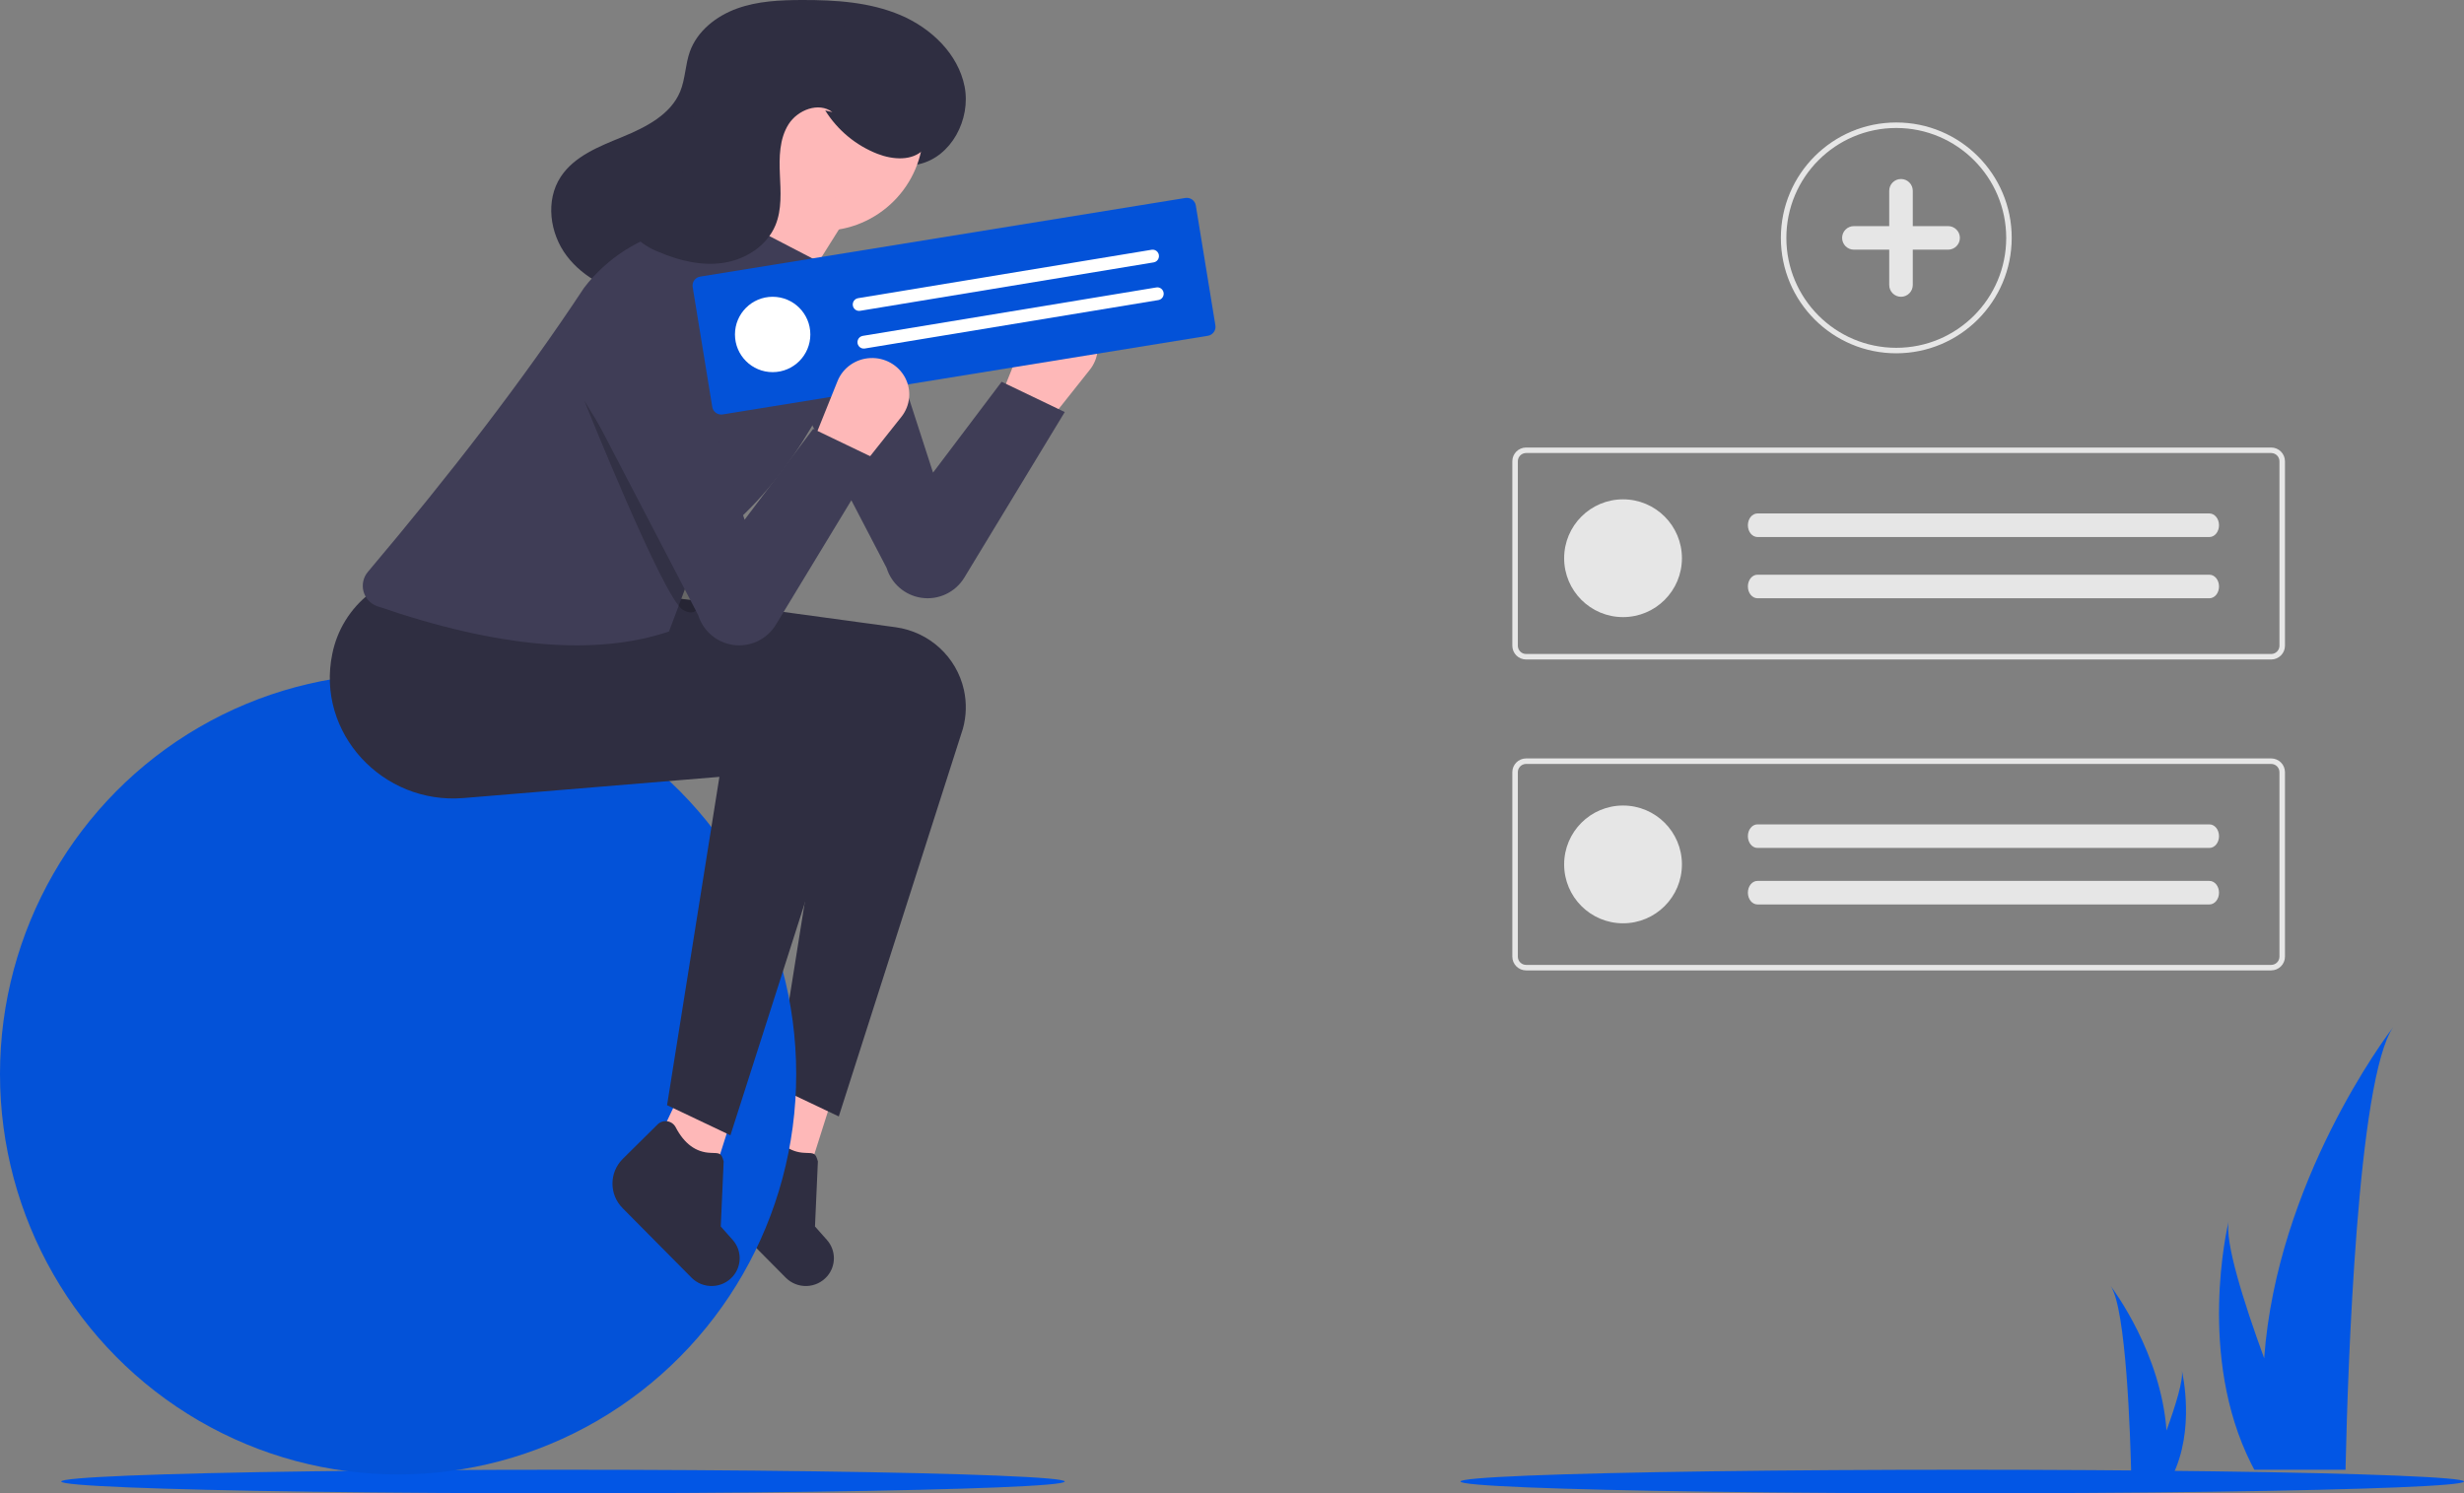 <?xml version="1.0" encoding="UTF-8"?>
<svg width="523px" height="317px" viewBox="0 0 523 317" version="1.1" xmlns="http://www.w3.org/2000/svg" xmlns:xlink="http://www.w3.org/1999/xlink">
    <rect x="0" y="0" width="523" height="317" fill="#808080" stroke="none"/>
    <!-- Generator: Sketch 60.1 (88133) - https://sketch.com -->
    <title>undraw_add_post_64nu</title>
    <desc>Created with Sketch.</desc>
    <g id="Page-1" stroke="none" stroke-width="1" fill="none" fill-rule="evenodd">
        <g id="Giriş-Yap" transform="translate(-94, -472)" fill-rule="nonzero">
            <g id="Group-4">
                <g id="undraw_add_post_64nu" transform="translate(94, 472)">
                    <ellipse id="Oval" fill="#0256E5" cx="119.5" cy="314.5" rx="106.5" ry="2.5"></ellipse>
                    <ellipse id="Oval-Copy" fill="#0256E5" cx="416.5" cy="314.5" rx="106.5" ry="2.5"></ellipse>
                    <path d="M221.392,91 L212,85.249 L217.772,70.896 C218.904,68.079 221.611,66.17 224.697,66.011 L224.697,66.011 C227.78,65.852 230.675,67.47 232.104,70.151 C233.533,72.833 233.234,76.085 231.338,78.472 L221.392,91 Z" id="Path" fill="#FEB8B8"></path>
                    <polygon id="Path" fill="#FEB8B8" points="171.591 249 159 243.406 165.832 229 176 235.096"></polygon>
                    <path d="M166.801,271.249 L152.17,256.487 C149.263,253.573 149.279,248.885 152.205,245.99 L159.571,238.703 C160.109,238.166 160.874,237.914 161.63,238.026 C162.386,238.138 163.044,238.599 163.4,239.268 C165.213,242.756 167.683,244.636 170.882,244.731 C172.8,244.789 173.102,244.718 173.602,246.551 L172.986,260.36 L175.517,263.21 C177.479,265.419 177.496,268.72 175.558,270.949 L175.558,270.949 C174.472,272.197 172.909,272.939 171.246,272.996 C169.582,273.053 167.971,272.42 166.801,271.249 Z" id="Path" fill="#2F2E41"></path>
                    <path d="M178.037,237 L164.59,230.611 L175.699,160.914 L121.392,165.41 C104.222,166.831 90.049,151.578 93.53,134.815 C94.543,129.742 97.35,125.196 101.444,122 L155.235,128.389 L190.087,133.149 C197.251,134.128 203.042,139.437 204.596,146.452 L204.596,146.452 C205.201,149.182 205.125,152.016 204.376,154.71 L178.037,237 Z" id="Path" fill="#2F2E41"></path>
                    <ellipse id="Oval" fill="#0352D8" cx="84.5" cy="228" rx="84.5" ry="85"></ellipse>
                    <path d="M212.604,81.042 L226,87.472 L204.688,122.607 C202.78,125.754 199.177,127.445 195.546,126.898 L195.546,126.898 C192.087,126.378 189.23,123.917 188.191,120.566 L164.385,74.871 C162.746,71.725 162.552,68.02 163.853,64.72 C165.154,61.42 167.822,58.85 171.161,57.681 L171.161,57.681 C174.251,56.6 177.645,56.813 180.577,58.272 C183.509,59.731 185.732,62.314 186.743,65.438 L198.044,100.33 L212.604,81.042 Z" id="Path" fill="#3F3D56"></path>
                    <path d="M153.196,63.863 C157.558,64.463 162.038,63.037 165.678,60.577 C169.318,58.118 172.195,54.691 174.63,51.05 C178.745,44.892 181.712,38.05 183.39,30.852 C186.217,34.223 190.692,35.768 195.017,34.866 C201.943,33.323 206.097,25.305 204.746,18.39 C203.395,11.475 197.678,5.993 191.154,3.218 C184.63,0.443 177.359,-0.015 170.26,0 C165.58,0.011 160.809,0.227 156.413,1.82 C152.016,3.413 147.988,6.588 146.426,10.966 C145.447,13.711 145.479,16.749 144.365,19.443 C142.344,24.333 137.101,27.004 132.181,29.031 C127.26,31.057 121.911,33.115 119.01,37.548 C115.733,42.554 116.679,49.541 120.289,54.315 C123.9,59.09 129.7,61.858 135.601,63.016 C141.503,64.173 147.583,63.887 153.592,63.596" id="Path" fill="#2F2E41"></path>
                    <polygon id="Path" fill="#FEB8B8" points="151.591 249 139 243.406 145.832 229 156 235.096"></polygon>
                    <path d="M146.801,271.249 L132.17,256.487 C129.263,253.573 129.279,248.885 132.205,245.99 L139.571,238.703 C140.109,238.166 140.874,237.914 141.63,238.026 C142.386,238.138 143.044,238.599 143.4,239.268 C145.213,242.756 147.683,244.636 150.882,244.731 C152.8,244.789 153.102,244.718 153.602,246.551 L152.986,260.36 L155.517,263.21 C157.479,265.419 157.496,268.72 155.558,270.949 L155.558,270.949 C154.472,272.197 152.909,272.939 151.246,272.996 C149.582,273.053 147.971,272.42 146.801,271.249 L146.801,271.249 Z" id="Path" fill="#2F2E41"></path>
                    <path d="M155.037,241 L141.59,234.611 L152.699,164.914 L98.392,169.41 C81.222,170.831 67.049,155.578 70.53,138.815 C71.543,133.742 74.35,129.196 78.444,126 L132.235,132.389 L167.087,137.149 C174.251,138.128 180.042,143.437 181.596,150.452 L181.596,150.452 C182.201,153.182 182.125,156.016 181.376,158.71 L155.037,241 Z" id="Path" fill="#2F2E41"></path>
                    <circle id="Oval" fill="#FEB8B8" cx="174.5" cy="27.5" r="21.5"></circle>
                    <path d="M159.654,78 L151,54 C157.145,47.384 158.498,39.266 156.192,30 L181,44.049 L159.654,78 Z" id="Path" fill="#FEB8B8"></path>
                    <path d="M141.996,134.057 C126.437,139.288 105.847,137.576 80.049,128.678 C78.633,128.184 77.551,127.017 77.159,125.561 C76.766,124.105 77.113,122.547 78.085,121.399 C95.486,100.796 111.097,80.617 123.98,61.085 C128.842,54.753 135.759,50.343 143.521,48.627 L155.399,46 L173.465,55.393 L178.2,58.088 C180.456,59.373 182.09,61.535 182.718,64.069 C183.346,66.602 182.914,69.284 181.522,71.487 C174.268,89.341 164.813,105.641 148.406,117.032 L141.996,134.057 Z" id="Path" fill="#3F3D56"></path>
                    <path d="M175.158,23.445 C177.776,27.636 181.667,30.867 186.253,32.658 C189.501,33.917 193.623,34.229 196.06,31.73 C197.826,29.919 198.179,27.132 197.928,24.608 C197.146,16.728 191.26,9.867 183.957,6.915 C176.655,3.962 168.224,4.608 160.936,7.597 C154.06,10.417 147.53,16.194 147.16,23.656 C146.97,27.481 148.347,31.691 146.306,34.923 C144.77,37.358 141.802,38.347 139.144,39.425 C136.485,40.503 133.632,42.204 133.087,45.035 C132.716,46.959 133.572,48.968 134.917,50.386 C136.331,51.744 138.003,52.799 139.834,53.488 C144.169,55.345 148.941,56.503 153.598,55.785 C158.256,55.067 162.759,52.213 164.582,47.841 C165.986,44.475 165.698,40.676 165.536,37.028 C165.374,33.381 165.423,29.497 167.358,26.409 C169.294,23.321 173.787,21.592 176.68,23.796" id="Path" fill="#2F2E41"></path>
                    <path d="M124,85 C124,85 140.86,127.108 144.93,129.447 C149,131.787 149,125.943 149,125.943 L124,85 Z" id="Path" fill="#000000" opacity="0.2"></path>
                    <path d="M256.378,71.281 L153.398,87.975 C152.345,88.144 151.353,87.433 151.181,86.384 L147.025,60.928 C146.855,59.879 147.569,58.891 148.622,58.719 L251.602,42.025 C252.655,41.856 253.647,42.567 253.819,43.616 L257.975,69.072 C258.145,70.121 257.431,71.109 256.378,71.281 L256.378,71.281 Z" id="Path" fill="#0352D8"></path>
                    <circle id="Oval" fill="#FFFFFF" cx="164" cy="71" r="8"></circle>
                    <path d="M182.126,63.3 C181.653,63.378 181.257,63.705 181.087,64.159 C180.917,64.614 180.999,65.125 181.302,65.501 C181.606,65.877 182.084,66.061 182.556,65.982 L244.876,55.699 C245.348,55.621 245.743,55.294 245.913,54.84 C246.083,54.386 246.001,53.875 245.698,53.499 C245.395,53.123 244.918,52.94 244.446,53.018 L182.126,63.3 Z" id="Path" fill="#FFFFFF"></path>
                    <path d="M183.126,71.3 C182.653,71.378 182.257,71.705 182.087,72.159 C181.917,72.614 181.999,73.125 182.302,73.501 C182.606,73.877 183.084,74.061 183.556,73.982 L245.877,63.699 C246.606,63.578 247.101,62.88 246.982,62.141 C246.864,61.401 246.177,60.898 245.447,61.018 L183.126,71.3 Z" id="Path" fill="#FFFFFF"></path>
                    <path d="M181.392,101 L172,95.249 L177.772,80.896 C178.904,78.079 181.611,76.17 184.697,76.011 L184.697,76.011 C187.78,75.852 190.675,77.47 192.104,80.151 C193.533,82.833 193.234,86.085 191.338,88.472 L181.392,101 Z" id="Path" fill="#FEB8B8"></path>
                    <path d="M172.604,91.042 L186,97.472 L164.688,132.607 C162.78,135.754 159.177,137.445 155.546,136.898 L155.546,136.898 C152.087,136.378 149.23,133.917 148.191,130.566 L124.385,84.871 C122.746,81.725 122.552,78.02 123.853,74.72 C125.154,71.42 127.822,68.85 131.161,67.681 L131.161,67.681 C134.251,66.6 137.645,66.813 140.577,68.272 C143.509,69.731 145.732,72.314 146.743,75.438 L158.044,110.33 L172.604,91.042 Z" id="Path" fill="#3F3D56"></path>
                    <path d="M508,218 C500.353,228.889 498.333,290.862 497.883,310.727 C497.871,311.174 497.86,311.599 497.854,312 L478.497,312 C478.261,311.576 478.041,311.157 477.834,310.727 C466.36,287.914 472.726,260.561 473.061,259.178 C472.189,263.526 476.131,276.13 480.587,288.339 C483.305,250.8 506.546,219.895 508,218 Z" id="Path" fill="#0256E5"></path>
                    <path d="M464,273 C460.693,277.749 459.82,304.78 459.625,313.445 C459.62,313.64 459.615,313.825 459.613,314 L451.242,314 C451.14,313.815 451.045,313.632 450.955,313.445 C445.994,303.495 448.746,291.564 448.891,290.96 C448.514,292.857 450.219,298.355 452.146,303.68 C453.321,287.307 463.371,273.827 464,273 Z" id="Path-Copy" fill="#0256E5" transform="translate(456, 293.5) scale(-1, 1) translate(-456, -293.5) "></path>
                    <path d="M482.071,140 L323.929,140 C322.312,139.998 321.002,138.691 321,137.077 L321,97.923 C321.002,96.309 322.312,95.002 323.929,95 L482.071,95 C483.688,95.002 484.998,96.309 485,97.923 L485,137.077 C484.998,138.691 483.688,139.998 482.071,140 L482.071,140 Z M323.929,96.169 C322.959,96.17 322.171,96.955 322.171,97.923 L322.171,137.077 C322.171,138.045 322.959,138.83 323.929,138.831 L482.071,138.831 C483.041,138.83 483.829,138.045 483.829,137.077 L483.829,97.923 C483.829,96.955 483.041,96.17 482.071,96.169 L323.929,96.169 Z" id="Shape" fill="#E6E6E6"></path>
                    <circle id="Oval" fill="#E6E6E6" cx="344.5" cy="118.5" r="12.5"></circle>
                    <path d="M373.035,109 C371.911,109 371,110.119 371,111.5 C371,112.881 371.911,114 373.035,114 L468.965,114 C470.089,114 471,112.881 471,111.5 C471,110.119 470.089,109 468.965,109 L373.035,109 Z" id="Path" fill="#E6E6E6"></path>
                    <path d="M373.035,122 C371.911,122 371,123.119 371,124.5 C371,125.881 371.911,127 373.035,127 L468.965,127 C470.089,127 471,125.881 471,124.5 C471,123.119 470.089,122 468.965,122 L373.035,122 Z" id="Path" fill="#E6E6E6"></path>
                    <path d="M482.071,206 L323.929,206 C322.312,205.998 321.002,204.691 321,203.077 L321,163.923 C321.002,162.309 322.312,161.002 323.929,161 L482.071,161 C483.688,161.002 484.998,162.309 485,163.923 L485,203.077 C484.998,204.691 483.688,205.998 482.071,206 Z M323.929,162.169 C322.959,162.17 322.171,162.955 322.171,163.923 L322.171,203.077 C322.171,204.045 322.959,204.83 323.929,204.831 L482.071,204.831 C483.041,204.83 483.829,204.045 483.829,203.077 L483.829,163.923 C483.829,162.955 483.041,162.17 482.071,162.169 L323.929,162.169 Z" id="Shape" fill="#E6E6E6"></path>
                    <circle id="Oval" fill="#E6E6E6" cx="344.5" cy="183.5" r="12.5"></circle>
                    <path d="M373.035,175 C371.911,175 371,176.119 371,177.5 C371,178.881 371.911,180 373.035,180 L468.965,180 C470.089,180 471,178.881 471,177.5 C471,176.119 470.089,175 468.965,175 L373.035,175 Z" id="Path" fill="#E6E6E6"></path>
                    <path d="M373.035,187 C371.911,187 371,188.119 371,189.5 C371,190.881 371.911,192 373.035,192 L468.965,192 C470.089,192 471,190.881 471,189.5 C471,188.119 470.089,187 468.965,187 L373.035,187 Z" id="Path" fill="#E6E6E6"></path>
                    <path d="M402.5,75 C388.969,75 378,64.031 378,50.5 C378,36.969 388.969,26 402.5,26 C416.031,26 427,36.969 427,50.5 C426.985,64.025 416.025,74.985 402.5,75 Z M402.5,27.167 C389.613,27.167 379.167,37.613 379.167,50.5 C379.167,63.387 389.613,73.833 402.5,73.833 C415.387,73.833 425.833,63.387 425.833,50.5 C425.819,37.619 415.381,27.181 402.5,27.167 Z" id="Shape" fill="#E6E6E6"></path>
                    <path d="M413.5,48 L406,48 L406,40.5 C406,39.119 404.881,38 403.5,38 C402.119,38 401,39.119 401,40.5 L401,48 L393.5,48 C392.119,48 391,49.119 391,50.5 C391,51.881 392.119,53 393.5,53 L401,53 L401,60.5 C401,61.881 402.119,63 403.5,63 C404.881,63 406,61.881 406,60.5 L406,53 L413.5,53 C414.881,53 416,51.881 416,50.5 C416,49.119 414.881,48 413.5,48 L413.5,48 Z" id="Path" fill="#E6E6E6"></path>
                </g>
            </g>
        </g>
    </g>
</svg>